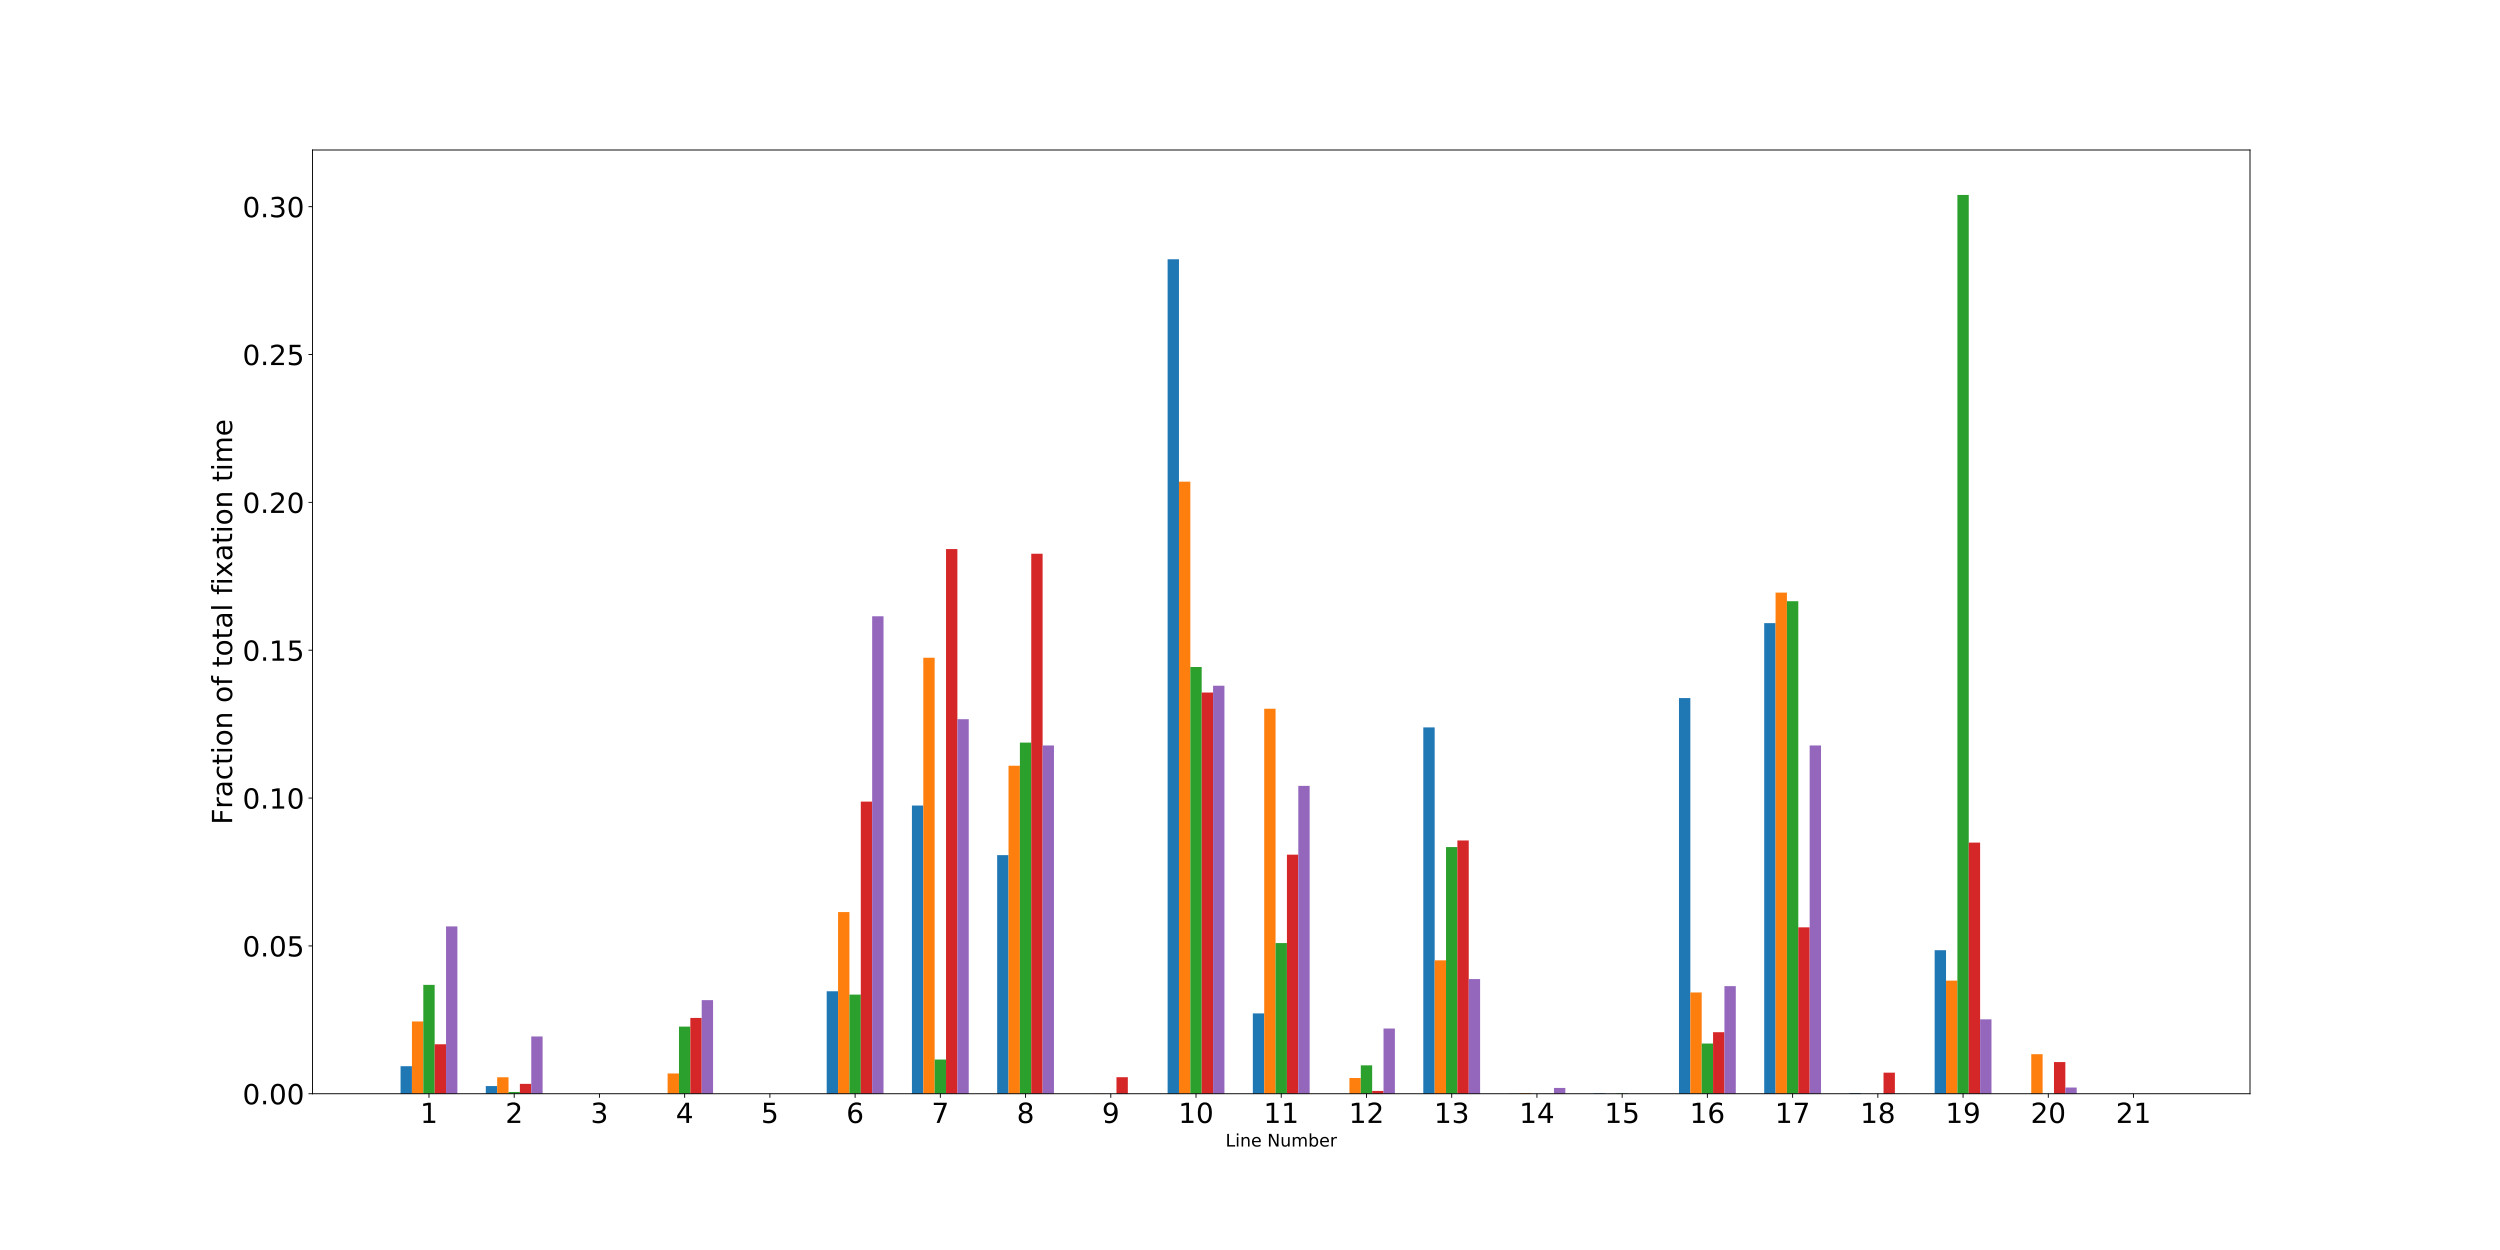 <?xml version="1.0" encoding="utf-8" standalone="no"?>
<!DOCTYPE svg PUBLIC "-//W3C//DTD SVG 1.1//EN"
  "http://www.w3.org/Graphics/SVG/1.1/DTD/svg11.dtd">
<!-- Created with matplotlib (http://matplotlib.org/) -->
<svg height="1080pt" version="1.1" viewBox="0 0 2160 1080" width="2160pt" xmlns="http://www.w3.org/2000/svg" xmlns:xlink="http://www.w3.org/1999/xlink">
 <defs>
  <style type="text/css">
*{stroke-linecap:butt;stroke-linejoin:round;}
  </style>
 </defs>
 <g id="figure_1">
  <g id="patch_1">
   <path d="M 0 1080 
L 2160 1080 
L 2160 0 
L 0 0 
z
" style="fill:#ffffff;"/>
  </g>
  <g id="axes_1">
   <g id="patch_2">
    <path d="M 270 945 
L 1944 945 
L 1944 129.6 
L 270 129.6 
z
" style="fill:#ffffff;"/>
   </g>
   <g id="patch_3">
    <path clip-path="url(#p9232819087)" d="M 346.091 945 
L 355.909 945 
L 355.909 921.207 
L 346.091 921.207 
z
" style="fill:#1f77b4;"/>
   </g>
   <g id="patch_4">
    <path clip-path="url(#p9232819087)" d="M 419.727 945 
L 429.545 945 
L 429.545 938.369 
L 419.727 938.369 
z
" style="fill:#1f77b4;"/>
   </g>
   <g id="patch_5">
    <path clip-path="url(#p9232819087)" d="M 493.364 945 
L 503.182 945 
L 503.182 945 
L 493.364 945 
z
" style="fill:#1f77b4;"/>
   </g>
   <g id="patch_6">
    <path clip-path="url(#p9232819087)" d="M 567 945 
L 576.818 945 
L 576.818 945 
L 567 945 
z
" style="fill:#1f77b4;"/>
   </g>
   <g id="patch_7">
    <path clip-path="url(#p9232819087)" d="M 640.636 945 
L 650.455 945 
L 650.455 945 
L 640.636 945 
z
" style="fill:#1f77b4;"/>
   </g>
   <g id="patch_8">
    <path clip-path="url(#p9232819087)" d="M 714.273 945 
L 724.091 945 
L 724.091 856.461 
L 714.273 856.461 
z
" style="fill:#1f77b4;"/>
   </g>
   <g id="patch_9">
    <path clip-path="url(#p9232819087)" d="M 787.909 945 
L 797.727 945 
L 797.727 695.958 
L 787.909 695.958 
z
" style="fill:#1f77b4;"/>
   </g>
   <g id="patch_10">
    <path clip-path="url(#p9232819087)" d="M 861.545 945 
L 871.364 945 
L 871.364 738.863 
L 861.545 738.863 
z
" style="fill:#1f77b4;"/>
   </g>
   <g id="patch_11">
    <path clip-path="url(#p9232819087)" d="M 935.182 945 
L 945 945 
L 945 945 
L 935.182 945 
z
" style="fill:#1f77b4;"/>
   </g>
   <g id="patch_12">
    <path clip-path="url(#p9232819087)" d="M 1008.818 945 
L 1018.636 945 
L 1018.636 224.008 
L 1008.818 224.008 
z
" style="fill:#1f77b4;"/>
   </g>
   <g id="patch_13">
    <path clip-path="url(#p9232819087)" d="M 1082.455 945 
L 1092.273 945 
L 1092.273 875.573 
L 1082.455 875.573 
z
" style="fill:#1f77b4;"/>
   </g>
   <g id="patch_14">
    <path clip-path="url(#p9232819087)" d="M 1156.091 945 
L 1165.909 945 
L 1165.909 945 
L 1156.091 945 
z
" style="fill:#1f77b4;"/>
   </g>
   <g id="patch_15">
    <path clip-path="url(#p9232819087)" d="M 1229.727 945 
L 1239.545 945 
L 1239.545 628.481 
L 1229.727 628.481 
z
" style="fill:#1f77b4;"/>
   </g>
   <g id="patch_16">
    <path clip-path="url(#p9232819087)" d="M 1303.364 945 
L 1313.182 945 
L 1313.182 944.805 
L 1303.364 944.805 
z
" style="fill:#1f77b4;"/>
   </g>
   <g id="patch_17">
    <path clip-path="url(#p9232819087)" d="M 1377 945 
L 1386.818 945 
L 1386.818 944.61 
L 1377 944.61 
z
" style="fill:#1f77b4;"/>
   </g>
   <g id="patch_18">
    <path clip-path="url(#p9232819087)" d="M 1450.636 945 
L 1460.455 945 
L 1460.455 603.128 
L 1450.636 603.128 
z
" style="fill:#1f77b4;"/>
   </g>
   <g id="patch_19">
    <path clip-path="url(#p9232819087)" d="M 1524.273 945 
L 1534.091 945 
L 1534.091 538.381 
L 1524.273 538.381 
z
" style="fill:#1f77b4;"/>
   </g>
   <g id="patch_20">
    <path clip-path="url(#p9232819087)" d="M 1597.909 945 
L 1607.727 945 
L 1607.727 944.415 
L 1597.909 944.415 
z
" style="fill:#1f77b4;"/>
   </g>
   <g id="patch_21">
    <path clip-path="url(#p9232819087)" d="M 1671.545 945 
L 1681.364 945 
L 1681.364 820.967 
L 1671.545 820.967 
z
" style="fill:#1f77b4;"/>
   </g>
   <g id="patch_22">
    <path clip-path="url(#p9232819087)" d="M 1745.182 945 
L 1755 945 
L 1755 945 
L 1745.182 945 
z
" style="fill:#1f77b4;"/>
   </g>
   <g id="patch_23">
    <path clip-path="url(#p9232819087)" d="M 1818.818 945 
L 1828.636 945 
L 1828.636 945 
L 1818.818 945 
z
" style="fill:#1f77b4;"/>
   </g>
   <g id="patch_24">
    <path clip-path="url(#p9232819087)" d="M 355.909 945 
L 365.727 945 
L 365.727 882.531 
L 355.909 882.531 
z
" style="fill:#ff7f0e;"/>
   </g>
   <g id="patch_25">
    <path clip-path="url(#p9232819087)" d="M 429.545 945 
L 439.364 945 
L 439.364 930.729 
L 429.545 930.729 
z
" style="fill:#ff7f0e;"/>
   </g>
   <g id="patch_26">
    <path clip-path="url(#p9232819087)" d="M 503.182 945 
L 513 945 
L 513 945 
L 503.182 945 
z
" style="fill:#ff7f0e;"/>
   </g>
   <g id="patch_27">
    <path clip-path="url(#p9232819087)" d="M 576.818 945 
L 586.636 945 
L 586.636 927.498 
L 576.818 927.498 
z
" style="fill:#ff7f0e;"/>
   </g>
   <g id="patch_28">
    <path clip-path="url(#p9232819087)" d="M 650.455 945 
L 660.273 945 
L 660.273 945 
L 650.455 945 
z
" style="fill:#ff7f0e;"/>
   </g>
   <g id="patch_29">
    <path clip-path="url(#p9232819087)" d="M 724.091 945 
L 733.909 945 
L 733.909 788.019 
L 724.091 788.019 
z
" style="fill:#ff7f0e;"/>
   </g>
   <g id="patch_30">
    <path clip-path="url(#p9232819087)" d="M 797.727 945 
L 807.545 945 
L 807.545 568.3 
L 797.727 568.3 
z
" style="fill:#ff7f0e;"/>
   </g>
   <g id="patch_31">
    <path clip-path="url(#p9232819087)" d="M 871.364 945 
L 881.182 945 
L 881.182 661.6 
L 871.364 661.6 
z
" style="fill:#ff7f0e;"/>
   </g>
   <g id="patch_32">
    <path clip-path="url(#p9232819087)" d="M 945 945 
L 954.818 945 
L 954.818 944.865 
L 945 944.865 
z
" style="fill:#ff7f0e;"/>
   </g>
   <g id="patch_33">
    <path clip-path="url(#p9232819087)" d="M 1018.636 945 
L 1028.455 945 
L 1028.455 416.166 
L 1018.636 416.166 
z
" style="fill:#ff7f0e;"/>
   </g>
   <g id="patch_34">
    <path clip-path="url(#p9232819087)" d="M 1092.273 945 
L 1102.091 945 
L 1102.091 612.325 
L 1092.273 612.325 
z
" style="fill:#ff7f0e;"/>
   </g>
   <g id="patch_35">
    <path clip-path="url(#p9232819087)" d="M 1165.909 945 
L 1175.727 945 
L 1175.727 931.402 
L 1165.909 931.402 
z
" style="fill:#ff7f0e;"/>
   </g>
   <g id="patch_36">
    <path clip-path="url(#p9232819087)" d="M 1239.545 945 
L 1249.364 945 
L 1249.364 829.755 
L 1239.545 829.755 
z
" style="fill:#ff7f0e;"/>
   </g>
   <g id="patch_37">
    <path clip-path="url(#p9232819087)" d="M 1313.182 945 
L 1323 945 
L 1323 944.461 
L 1313.182 944.461 
z
" style="fill:#ff7f0e;"/>
   </g>
   <g id="patch_38">
    <path clip-path="url(#p9232819087)" d="M 1386.818 945 
L 1396.636 945 
L 1396.636 945 
L 1386.818 945 
z
" style="fill:#ff7f0e;"/>
   </g>
   <g id="patch_39">
    <path clip-path="url(#p9232819087)" d="M 1460.455 945 
L 1470.273 945 
L 1470.273 857.489 
L 1460.455 857.489 
z
" style="fill:#ff7f0e;"/>
   </g>
   <g id="patch_40">
    <path clip-path="url(#p9232819087)" d="M 1534.091 945 
L 1543.909 945 
L 1543.909 512.024 
L 1534.091 512.024 
z
" style="fill:#ff7f0e;"/>
   </g>
   <g id="patch_41">
    <path clip-path="url(#p9232819087)" d="M 1607.727 945 
L 1617.545 945 
L 1617.545 945 
L 1607.727 945 
z
" style="fill:#ff7f0e;"/>
   </g>
   <g id="patch_42">
    <path clip-path="url(#p9232819087)" d="M 1681.364 945 
L 1691.182 945 
L 1691.182 847.257 
L 1681.364 847.257 
z
" style="fill:#ff7f0e;"/>
   </g>
   <g id="patch_43">
    <path clip-path="url(#p9232819087)" d="M 1755 945 
L 1764.818 945 
L 1764.818 910.804 
L 1755 910.804 
z
" style="fill:#ff7f0e;"/>
   </g>
   <g id="patch_44">
    <path clip-path="url(#p9232819087)" d="M 1828.636 945 
L 1838.455 945 
L 1838.455 945 
L 1828.636 945 
z
" style="fill:#ff7f0e;"/>
   </g>
   <g id="patch_45">
    <path clip-path="url(#p9232819087)" d="M 365.727 945 
L 375.545 945 
L 375.545 850.905 
L 365.727 850.905 
z
" style="fill:#2ca02c;"/>
   </g>
   <g id="patch_46">
    <path clip-path="url(#p9232819087)" d="M 439.364 945 
L 449.182 945 
L 449.182 943.464 
L 439.364 943.464 
z
" style="fill:#2ca02c;"/>
   </g>
   <g id="patch_47">
    <path clip-path="url(#p9232819087)" d="M 513 945 
L 522.818 945 
L 522.818 945 
L 513 945 
z
" style="fill:#2ca02c;"/>
   </g>
   <g id="patch_48">
    <path clip-path="url(#p9232819087)" d="M 586.636 945 
L 596.455 945 
L 596.455 887.007 
L 586.636 887.007 
z
" style="fill:#2ca02c;"/>
   </g>
   <g id="patch_49">
    <path clip-path="url(#p9232819087)" d="M 660.273 945 
L 670.091 945 
L 670.091 945 
L 660.273 945 
z
" style="fill:#2ca02c;"/>
   </g>
   <g id="patch_50">
    <path clip-path="url(#p9232819087)" d="M 733.909 945 
L 743.727 945 
L 743.727 859.354 
L 733.909 859.354 
z
" style="fill:#2ca02c;"/>
   </g>
   <g id="patch_51">
    <path clip-path="url(#p9232819087)" d="M 807.545 945 
L 817.364 945 
L 817.364 915.427 
L 807.545 915.427 
z
" style="fill:#2ca02c;"/>
   </g>
   <g id="patch_52">
    <path clip-path="url(#p9232819087)" d="M 881.182 945 
L 891 945 
L 891 641.592 
L 881.182 641.592 
z
" style="fill:#2ca02c;"/>
   </g>
   <g id="patch_53">
    <path clip-path="url(#p9232819087)" d="M 954.818 945 
L 964.636 945 
L 964.636 945 
L 954.818 945 
z
" style="fill:#2ca02c;"/>
   </g>
   <g id="patch_54">
    <path clip-path="url(#p9232819087)" d="M 1028.455 945 
L 1038.273 945 
L 1038.273 576.301 
L 1028.455 576.301 
z
" style="fill:#2ca02c;"/>
   </g>
   <g id="patch_55">
    <path clip-path="url(#p9232819087)" d="M 1102.091 945 
L 1111.909 945 
L 1111.909 814.803 
L 1102.091 814.803 
z
" style="fill:#2ca02c;"/>
   </g>
   <g id="patch_56">
    <path clip-path="url(#p9232819087)" d="M 1175.727 945 
L 1185.545 945 
L 1185.545 920.42 
L 1175.727 920.42 
z
" style="fill:#2ca02c;"/>
   </g>
   <g id="patch_57">
    <path clip-path="url(#p9232819087)" d="M 1249.364 945 
L 1259.182 945 
L 1259.182 731.846 
L 1249.364 731.846 
z
" style="fill:#2ca02c;"/>
   </g>
   <g id="patch_58">
    <path clip-path="url(#p9232819087)" d="M 1323 945 
L 1332.818 945 
L 1332.818 945 
L 1323 945 
z
" style="fill:#2ca02c;"/>
   </g>
   <g id="patch_59">
    <path clip-path="url(#p9232819087)" d="M 1396.636 945 
L 1406.455 945 
L 1406.455 944.616 
L 1396.636 944.616 
z
" style="fill:#2ca02c;"/>
   </g>
   <g id="patch_60">
    <path clip-path="url(#p9232819087)" d="M 1470.273 945 
L 1480.091 945 
L 1480.091 901.601 
L 1470.273 901.601 
z
" style="fill:#2ca02c;"/>
   </g>
   <g id="patch_61">
    <path clip-path="url(#p9232819087)" d="M 1543.909 945 
L 1553.727 945 
L 1553.727 519.46 
L 1543.909 519.46 
z
" style="fill:#2ca02c;"/>
   </g>
   <g id="patch_62">
    <path clip-path="url(#p9232819087)" d="M 1617.545 945 
L 1627.364 945 
L 1627.364 945 
L 1617.545 945 
z
" style="fill:#2ca02c;"/>
   </g>
   <g id="patch_63">
    <path clip-path="url(#p9232819087)" d="M 1691.182 945 
L 1701 945 
L 1701 168.429 
L 1691.182 168.429 
z
" style="fill:#2ca02c;"/>
   </g>
   <g id="patch_64">
    <path clip-path="url(#p9232819087)" d="M 1764.818 945 
L 1774.636 945 
L 1774.636 945 
L 1764.818 945 
z
" style="fill:#2ca02c;"/>
   </g>
   <g id="patch_65">
    <path clip-path="url(#p9232819087)" d="M 1838.455 945 
L 1848.273 945 
L 1848.273 945 
L 1838.455 945 
z
" style="fill:#2ca02c;"/>
   </g>
   <g id="patch_66">
    <path clip-path="url(#p9232819087)" d="M 375.545 945 
L 385.364 945 
L 385.364 902.261 
L 375.545 902.261 
z
" style="fill:#d62728;"/>
   </g>
   <g id="patch_67">
    <path clip-path="url(#p9232819087)" d="M 449.182 945 
L 459 945 
L 459 936.452 
L 449.182 936.452 
z
" style="fill:#d62728;"/>
   </g>
   <g id="patch_68">
    <path clip-path="url(#p9232819087)" d="M 522.818 945 
L 532.636 945 
L 532.636 945 
L 522.818 945 
z
" style="fill:#d62728;"/>
   </g>
   <g id="patch_69">
    <path clip-path="url(#p9232819087)" d="M 596.455 945 
L 606.273 945 
L 606.273 879.489 
L 596.455 879.489 
z
" style="fill:#d62728;"/>
   </g>
   <g id="patch_70">
    <path clip-path="url(#p9232819087)" d="M 670.091 945 
L 679.909 945 
L 679.909 945 
L 670.091 945 
z
" style="fill:#d62728;"/>
   </g>
   <g id="patch_71">
    <path clip-path="url(#p9232819087)" d="M 743.727 945 
L 753.545 945 
L 753.545 692.6 
L 743.727 692.6 
z
" style="fill:#d62728;"/>
   </g>
   <g id="patch_72">
    <path clip-path="url(#p9232819087)" d="M 817.364 945 
L 827.182 945 
L 827.182 474.391 
L 817.364 474.391 
z
" style="fill:#d62728;"/>
   </g>
   <g id="patch_73">
    <path clip-path="url(#p9232819087)" d="M 891 945 
L 900.818 945 
L 900.818 478.425 
L 891 478.425 
z
" style="fill:#d62728;"/>
   </g>
   <g id="patch_74">
    <path clip-path="url(#p9232819087)" d="M 964.636 945 
L 974.455 945 
L 974.455 930.708 
L 964.636 930.708 
z
" style="fill:#d62728;"/>
   </g>
   <g id="patch_75">
    <path clip-path="url(#p9232819087)" d="M 1038.273 945 
L 1048.091 945 
L 1048.091 598.369 
L 1038.273 598.369 
z
" style="fill:#d62728;"/>
   </g>
   <g id="patch_76">
    <path clip-path="url(#p9232819087)" d="M 1111.909 945 
L 1121.727 945 
L 1121.727 738.416 
L 1111.909 738.416 
z
" style="fill:#d62728;"/>
   </g>
   <g id="patch_77">
    <path clip-path="url(#p9232819087)" d="M 1185.545 945 
L 1195.364 945 
L 1195.364 942.538 
L 1185.545 942.538 
z
" style="fill:#d62728;"/>
   </g>
   <g id="patch_78">
    <path clip-path="url(#p9232819087)" d="M 1259.182 945 
L 1269 945 
L 1269 726.176 
L 1259.182 726.176 
z
" style="fill:#d62728;"/>
   </g>
   <g id="patch_79">
    <path clip-path="url(#p9232819087)" d="M 1332.818 945 
L 1342.636 945 
L 1342.636 944.932 
L 1332.818 944.932 
z
" style="fill:#d62728;"/>
   </g>
   <g id="patch_80">
    <path clip-path="url(#p9232819087)" d="M 1406.455 945 
L 1416.273 945 
L 1416.273 945 
L 1406.455 945 
z
" style="fill:#d62728;"/>
   </g>
   <g id="patch_81">
    <path clip-path="url(#p9232819087)" d="M 1480.091 945 
L 1489.909 945 
L 1489.909 891.798 
L 1480.091 891.798 
z
" style="fill:#d62728;"/>
   </g>
   <g id="patch_82">
    <path clip-path="url(#p9232819087)" d="M 1553.727 945 
L 1563.545 945 
L 1563.545 801.191 
L 1553.727 801.191 
z
" style="fill:#d62728;"/>
   </g>
   <g id="patch_83">
    <path clip-path="url(#p9232819087)" d="M 1627.364 945 
L 1637.182 945 
L 1637.182 926.81 
L 1627.364 926.81 
z
" style="fill:#d62728;"/>
   </g>
   <g id="patch_84">
    <path clip-path="url(#p9232819087)" d="M 1701 945 
L 1710.818 945 
L 1710.818 728.022 
L 1701 728.022 
z
" style="fill:#d62728;"/>
   </g>
   <g id="patch_85">
    <path clip-path="url(#p9232819087)" d="M 1774.636 945 
L 1784.455 945 
L 1784.455 917.647 
L 1774.636 917.647 
z
" style="fill:#d62728;"/>
   </g>
   <g id="patch_86">
    <path clip-path="url(#p9232819087)" d="M 1848.273 945 
L 1858.091 945 
L 1858.091 945 
L 1848.273 945 
z
" style="fill:#d62728;"/>
   </g>
   <g id="patch_87">
    <path clip-path="url(#p9232819087)" d="M 385.364 945 
L 395.182 945 
L 395.182 800.431 
L 385.364 800.431 
z
" style="fill:#9467bd;"/>
   </g>
   <g id="patch_88">
    <path clip-path="url(#p9232819087)" d="M 459 945 
L 468.818 945 
L 468.818 895.534 
L 459 895.534 
z
" style="fill:#9467bd;"/>
   </g>
   <g id="patch_89">
    <path clip-path="url(#p9232819087)" d="M 532.636 945 
L 542.455 945 
L 542.455 945 
L 532.636 945 
z
" style="fill:#9467bd;"/>
   </g>
   <g id="patch_90">
    <path clip-path="url(#p9232819087)" d="M 606.273 945 
L 616.091 945 
L 616.091 864.139 
L 606.273 864.139 
z
" style="fill:#9467bd;"/>
   </g>
   <g id="patch_91">
    <path clip-path="url(#p9232819087)" d="M 679.909 945 
L 689.727 945 
L 689.727 945 
L 679.909 945 
z
" style="fill:#9467bd;"/>
   </g>
   <g id="patch_92">
    <path clip-path="url(#p9232819087)" d="M 753.545 945 
L 763.364 945 
L 763.364 532.426 
L 753.545 532.426 
z
" style="fill:#9467bd;"/>
   </g>
   <g id="patch_93">
    <path clip-path="url(#p9232819087)" d="M 827.182 945 
L 837 945 
L 837 621.403 
L 827.182 621.403 
z
" style="fill:#9467bd;"/>
   </g>
   <g id="patch_94">
    <path clip-path="url(#p9232819087)" d="M 900.818 945 
L 910.636 945 
L 910.636 644.069 
L 900.818 644.069 
z
" style="fill:#9467bd;"/>
   </g>
   <g id="patch_95">
    <path clip-path="url(#p9232819087)" d="M 974.455 945 
L 984.273 945 
L 984.273 945 
L 974.455 945 
z
" style="fill:#9467bd;"/>
   </g>
   <g id="patch_96">
    <path clip-path="url(#p9232819087)" d="M 1048.091 945 
L 1057.909 945 
L 1057.909 592.459 
L 1048.091 592.459 
z
" style="fill:#9467bd;"/>
   </g>
   <g id="patch_97">
    <path clip-path="url(#p9232819087)" d="M 1121.727 945 
L 1131.545 945 
L 1131.545 678.986 
L 1121.727 678.986 
z
" style="fill:#9467bd;"/>
   </g>
   <g id="patch_98">
    <path clip-path="url(#p9232819087)" d="M 1195.364 945 
L 1205.182 945 
L 1205.182 888.642 
L 1195.364 888.642 
z
" style="fill:#9467bd;"/>
   </g>
   <g id="patch_99">
    <path clip-path="url(#p9232819087)" d="M 1269 945 
L 1278.818 945 
L 1278.818 845.915 
L 1269 845.915 
z
" style="fill:#9467bd;"/>
   </g>
   <g id="patch_100">
    <path clip-path="url(#p9232819087)" d="M 1342.636 945 
L 1352.455 945 
L 1352.455 939.946 
L 1342.636 939.946 
z
" style="fill:#9467bd;"/>
   </g>
   <g id="patch_101">
    <path clip-path="url(#p9232819087)" d="M 1416.273 945 
L 1426.091 945 
L 1426.091 945 
L 1416.273 945 
z
" style="fill:#9467bd;"/>
   </g>
   <g id="patch_102">
    <path clip-path="url(#p9232819087)" d="M 1489.909 945 
L 1499.727 945 
L 1499.727 852.041 
L 1489.909 852.041 
z
" style="fill:#9467bd;"/>
   </g>
   <g id="patch_103">
    <path clip-path="url(#p9232819087)" d="M 1563.545 945 
L 1573.364 945 
L 1573.364 644.069 
L 1563.545 644.069 
z
" style="fill:#9467bd;"/>
   </g>
   <g id="patch_104">
    <path clip-path="url(#p9232819087)" d="M 1637.182 945 
L 1647 945 
L 1647 944.847 
L 1637.182 944.847 
z
" style="fill:#9467bd;"/>
   </g>
   <g id="patch_105">
    <path clip-path="url(#p9232819087)" d="M 1710.818 945 
L 1720.636 945 
L 1720.636 880.679 
L 1710.818 880.679 
z
" style="fill:#9467bd;"/>
   </g>
   <g id="patch_106">
    <path clip-path="url(#p9232819087)" d="M 1784.455 945 
L 1794.273 945 
L 1794.273 939.64 
L 1784.455 939.64 
z
" style="fill:#9467bd;"/>
   </g>
   <g id="patch_107">
    <path clip-path="url(#p9232819087)" d="M 1858.091 945 
L 1867.909 945 
L 1867.909 945 
L 1858.091 945 
z
" style="fill:#9467bd;"/>
   </g>
   <g id="matplotlib.axis_1">
    <g id="xtick_1">
     <g id="line2d_1">
      <defs>
       <path d="M 0 0 
L 0 3.5 
" id="m0ad5f01a8a" style="stroke:#000000;stroke-width:0.8;"/>
      </defs>
      <g>
       <use style="stroke:#000000;stroke-width:0.8;" x="370.636" xlink:href="#m0ad5f01a8a" y="945"/>
      </g>
     </g>
     <g id="text_1">
      <!-- 1 -->
      <defs>
       <path d="M 12.406 8.297 
L 28.516 8.297 
L 28.516 63.922 
L 10.984 60.406 
L 10.984 69.391 
L 28.422 72.906 
L 38.281 72.906 
L 38.281 8.297 
L 54.391 8.297 
L 54.391 0 
L 12.406 0 
z
" id="DejaVuSans-31"/>
      </defs>
      <g transform="translate(363.001 970.236)scale(0.24 -0.24)">
       <use xlink:href="#DejaVuSans-31"/>
      </g>
     </g>
    </g>
    <g id="xtick_2">
     <g id="line2d_2">
      <g>
       <use style="stroke:#000000;stroke-width:0.8;" x="444.273" xlink:href="#m0ad5f01a8a" y="945"/>
      </g>
     </g>
     <g id="text_2">
      <!-- 2 -->
      <defs>
       <path d="M 19.188 8.297 
L 53.609 8.297 
L 53.609 0 
L 7.328 0 
L 7.328 8.297 
Q 12.938 14.109 22.625 23.891 
Q 32.328 33.688 34.812 36.531 
Q 39.547 41.844 41.422 45.531 
Q 43.312 49.219 43.312 52.781 
Q 43.312 58.594 39.234 62.25 
Q 35.156 65.922 28.609 65.922 
Q 23.969 65.922 18.812 64.312 
Q 13.672 62.703 7.812 59.422 
L 7.812 69.391 
Q 13.766 71.781 18.938 73 
Q 24.125 74.219 28.422 74.219 
Q 39.75 74.219 46.484 68.547 
Q 53.219 62.891 53.219 53.422 
Q 53.219 48.922 51.531 44.891 
Q 49.859 40.875 45.406 35.406 
Q 44.188 33.984 37.641 27.219 
Q 31.109 20.453 19.188 8.297 
z
" id="DejaVuSans-32"/>
      </defs>
      <g transform="translate(436.638 970.236)scale(0.24 -0.24)">
       <use xlink:href="#DejaVuSans-32"/>
      </g>
     </g>
    </g>
    <g id="xtick_3">
     <g id="line2d_3">
      <g>
       <use style="stroke:#000000;stroke-width:0.8;" x="517.909" xlink:href="#m0ad5f01a8a" y="945"/>
      </g>
     </g>
     <g id="text_3">
      <!-- 3 -->
      <defs>
       <path d="M 40.578 39.312 
Q 47.656 37.797 51.625 33 
Q 55.609 28.219 55.609 21.188 
Q 55.609 10.406 48.188 4.484 
Q 40.766 -1.422 27.094 -1.422 
Q 22.516 -1.422 17.656 -0.516 
Q 12.797 0.391 7.625 2.203 
L 7.625 11.719 
Q 11.719 9.328 16.594 8.109 
Q 21.484 6.891 26.812 6.891 
Q 36.078 6.891 40.938 10.547 
Q 45.797 14.203 45.797 21.188 
Q 45.797 27.641 41.281 31.266 
Q 36.766 34.906 28.719 34.906 
L 20.219 34.906 
L 20.219 43.016 
L 29.109 43.016 
Q 36.375 43.016 40.234 45.922 
Q 44.094 48.828 44.094 54.297 
Q 44.094 59.906 40.109 62.906 
Q 36.141 65.922 28.719 65.922 
Q 24.656 65.922 20.016 65.031 
Q 15.375 64.156 9.812 62.312 
L 9.812 71.094 
Q 15.438 72.656 20.344 73.438 
Q 25.25 74.219 29.594 74.219 
Q 40.828 74.219 47.359 69.109 
Q 53.906 64.016 53.906 55.328 
Q 53.906 49.266 50.438 45.094 
Q 46.969 40.922 40.578 39.312 
z
" id="DejaVuSans-33"/>
      </defs>
      <g transform="translate(510.274 970.236)scale(0.24 -0.24)">
       <use xlink:href="#DejaVuSans-33"/>
      </g>
     </g>
    </g>
    <g id="xtick_4">
     <g id="line2d_4">
      <g>
       <use style="stroke:#000000;stroke-width:0.8;" x="591.545" xlink:href="#m0ad5f01a8a" y="945"/>
      </g>
     </g>
     <g id="text_4">
      <!-- 4 -->
      <defs>
       <path d="M 37.797 64.312 
L 12.891 25.391 
L 37.797 25.391 
z
M 35.203 72.906 
L 47.609 72.906 
L 47.609 25.391 
L 58.016 25.391 
L 58.016 17.188 
L 47.609 17.188 
L 47.609 0 
L 37.797 0 
L 37.797 17.188 
L 4.891 17.188 
L 4.891 26.703 
z
" id="DejaVuSans-34"/>
      </defs>
      <g transform="translate(583.91 970.236)scale(0.24 -0.24)">
       <use xlink:href="#DejaVuSans-34"/>
      </g>
     </g>
    </g>
    <g id="xtick_5">
     <g id="line2d_5">
      <g>
       <use style="stroke:#000000;stroke-width:0.8;" x="665.182" xlink:href="#m0ad5f01a8a" y="945"/>
      </g>
     </g>
     <g id="text_5">
      <!-- 5 -->
      <defs>
       <path d="M 10.797 72.906 
L 49.516 72.906 
L 49.516 64.594 
L 19.828 64.594 
L 19.828 46.734 
Q 21.969 47.469 24.109 47.828 
Q 26.266 48.188 28.422 48.188 
Q 40.625 48.188 47.75 41.5 
Q 54.891 34.812 54.891 23.391 
Q 54.891 11.625 47.562 5.094 
Q 40.234 -1.422 26.906 -1.422 
Q 22.312 -1.422 17.547 -0.641 
Q 12.797 0.141 7.719 1.703 
L 7.719 11.625 
Q 12.109 9.234 16.797 8.062 
Q 21.484 6.891 26.703 6.891 
Q 35.156 6.891 40.078 11.328 
Q 45.016 15.766 45.016 23.391 
Q 45.016 31 40.078 35.438 
Q 35.156 39.891 26.703 39.891 
Q 22.75 39.891 18.812 39.016 
Q 14.891 38.141 10.797 36.281 
z
" id="DejaVuSans-35"/>
      </defs>
      <g transform="translate(657.547 970.236)scale(0.24 -0.24)">
       <use xlink:href="#DejaVuSans-35"/>
      </g>
     </g>
    </g>
    <g id="xtick_6">
     <g id="line2d_6">
      <g>
       <use style="stroke:#000000;stroke-width:0.8;" x="738.818" xlink:href="#m0ad5f01a8a" y="945"/>
      </g>
     </g>
     <g id="text_6">
      <!-- 6 -->
      <defs>
       <path d="M 33.016 40.375 
Q 26.375 40.375 22.484 35.828 
Q 18.609 31.297 18.609 23.391 
Q 18.609 15.531 22.484 10.953 
Q 26.375 6.391 33.016 6.391 
Q 39.656 6.391 43.531 10.953 
Q 47.406 15.531 47.406 23.391 
Q 47.406 31.297 43.531 35.828 
Q 39.656 40.375 33.016 40.375 
z
M 52.594 71.297 
L 52.594 62.312 
Q 48.875 64.062 45.094 64.984 
Q 41.312 65.922 37.594 65.922 
Q 27.828 65.922 22.672 59.328 
Q 17.531 52.734 16.797 39.406 
Q 19.672 43.656 24.016 45.922 
Q 28.375 48.188 33.594 48.188 
Q 44.578 48.188 50.953 41.516 
Q 57.328 34.859 57.328 23.391 
Q 57.328 12.156 50.688 5.359 
Q 44.047 -1.422 33.016 -1.422 
Q 20.359 -1.422 13.672 8.266 
Q 6.984 17.969 6.984 36.375 
Q 6.984 53.656 15.188 63.938 
Q 23.391 74.219 37.203 74.219 
Q 40.922 74.219 44.703 73.484 
Q 48.484 72.75 52.594 71.297 
z
" id="DejaVuSans-36"/>
      </defs>
      <g transform="translate(731.183 970.236)scale(0.24 -0.24)">
       <use xlink:href="#DejaVuSans-36"/>
      </g>
     </g>
    </g>
    <g id="xtick_7">
     <g id="line2d_7">
      <g>
       <use style="stroke:#000000;stroke-width:0.8;" x="812.455" xlink:href="#m0ad5f01a8a" y="945"/>
      </g>
     </g>
     <g id="text_7">
      <!-- 7 -->
      <defs>
       <path d="M 8.203 72.906 
L 55.078 72.906 
L 55.078 68.703 
L 28.609 0 
L 18.312 0 
L 43.219 64.594 
L 8.203 64.594 
z
" id="DejaVuSans-37"/>
      </defs>
      <g transform="translate(804.82 970.236)scale(0.24 -0.24)">
       <use xlink:href="#DejaVuSans-37"/>
      </g>
     </g>
    </g>
    <g id="xtick_8">
     <g id="line2d_8">
      <g>
       <use style="stroke:#000000;stroke-width:0.8;" x="886.091" xlink:href="#m0ad5f01a8a" y="945"/>
      </g>
     </g>
     <g id="text_8">
      <!-- 8 -->
      <defs>
       <path d="M 31.781 34.625 
Q 24.75 34.625 20.719 30.859 
Q 16.703 27.094 16.703 20.516 
Q 16.703 13.922 20.719 10.156 
Q 24.75 6.391 31.781 6.391 
Q 38.812 6.391 42.859 10.172 
Q 46.922 13.969 46.922 20.516 
Q 46.922 27.094 42.891 30.859 
Q 38.875 34.625 31.781 34.625 
z
M 21.922 38.812 
Q 15.578 40.375 12.031 44.719 
Q 8.5 49.078 8.5 55.328 
Q 8.5 64.062 14.719 69.141 
Q 20.953 74.219 31.781 74.219 
Q 42.672 74.219 48.875 69.141 
Q 55.078 64.062 55.078 55.328 
Q 55.078 49.078 51.531 44.719 
Q 48 40.375 41.703 38.812 
Q 48.828 37.156 52.797 32.312 
Q 56.781 27.484 56.781 20.516 
Q 56.781 9.906 50.312 4.234 
Q 43.844 -1.422 31.781 -1.422 
Q 19.734 -1.422 13.25 4.234 
Q 6.781 9.906 6.781 20.516 
Q 6.781 27.484 10.781 32.312 
Q 14.797 37.156 21.922 38.812 
z
M 18.312 54.391 
Q 18.312 48.734 21.844 45.562 
Q 25.391 42.391 31.781 42.391 
Q 38.141 42.391 41.719 45.562 
Q 45.312 48.734 45.312 54.391 
Q 45.312 60.062 41.719 63.234 
Q 38.141 66.406 31.781 66.406 
Q 25.391 66.406 21.844 63.234 
Q 18.312 60.062 18.312 54.391 
z
" id="DejaVuSans-38"/>
      </defs>
      <g transform="translate(878.456 970.236)scale(0.24 -0.24)">
       <use xlink:href="#DejaVuSans-38"/>
      </g>
     </g>
    </g>
    <g id="xtick_9">
     <g id="line2d_9">
      <g>
       <use style="stroke:#000000;stroke-width:0.8;" x="959.727" xlink:href="#m0ad5f01a8a" y="945"/>
      </g>
     </g>
     <g id="text_9">
      <!-- 9 -->
      <defs>
       <path d="M 10.984 1.516 
L 10.984 10.5 
Q 14.703 8.734 18.5 7.812 
Q 22.312 6.891 25.984 6.891 
Q 35.75 6.891 40.891 13.453 
Q 46.047 20.016 46.781 33.406 
Q 43.953 29.203 39.594 26.953 
Q 35.25 24.703 29.984 24.703 
Q 19.047 24.703 12.672 31.312 
Q 6.297 37.938 6.297 49.422 
Q 6.297 60.641 12.938 67.422 
Q 19.578 74.219 30.609 74.219 
Q 43.266 74.219 49.922 64.516 
Q 56.594 54.828 56.594 36.375 
Q 56.594 19.141 48.406 8.859 
Q 40.234 -1.422 26.422 -1.422 
Q 22.703 -1.422 18.891 -0.688 
Q 15.094 0.047 10.984 1.516 
z
M 30.609 32.422 
Q 37.25 32.422 41.125 36.953 
Q 45.016 41.5 45.016 49.422 
Q 45.016 57.281 41.125 61.844 
Q 37.25 66.406 30.609 66.406 
Q 23.969 66.406 20.094 61.844 
Q 16.219 57.281 16.219 49.422 
Q 16.219 41.5 20.094 36.953 
Q 23.969 32.422 30.609 32.422 
z
" id="DejaVuSans-39"/>
      </defs>
      <g transform="translate(952.092 970.236)scale(0.24 -0.24)">
       <use xlink:href="#DejaVuSans-39"/>
      </g>
     </g>
    </g>
    <g id="xtick_10">
     <g id="line2d_10">
      <g>
       <use style="stroke:#000000;stroke-width:0.8;" x="1033.364" xlink:href="#m0ad5f01a8a" y="945"/>
      </g>
     </g>
     <g id="text_10">
      <!-- 10 -->
      <defs>
       <path d="M 31.781 66.406 
Q 24.172 66.406 20.328 58.906 
Q 16.5 51.422 16.5 36.375 
Q 16.5 21.391 20.328 13.891 
Q 24.172 6.391 31.781 6.391 
Q 39.453 6.391 43.281 13.891 
Q 47.125 21.391 47.125 36.375 
Q 47.125 51.422 43.281 58.906 
Q 39.453 66.406 31.781 66.406 
z
M 31.781 74.219 
Q 44.047 74.219 50.516 64.516 
Q 56.984 54.828 56.984 36.375 
Q 56.984 17.969 50.516 8.266 
Q 44.047 -1.422 31.781 -1.422 
Q 19.531 -1.422 13.062 8.266 
Q 6.594 17.969 6.594 36.375 
Q 6.594 54.828 13.062 64.516 
Q 19.531 74.219 31.781 74.219 
z
" id="DejaVuSans-30"/>
      </defs>
      <g transform="translate(1018.094 970.236)scale(0.24 -0.24)">
       <use xlink:href="#DejaVuSans-31"/>
       <use x="63.623" xlink:href="#DejaVuSans-30"/>
      </g>
     </g>
    </g>
    <g id="xtick_11">
     <g id="line2d_11">
      <g>
       <use style="stroke:#000000;stroke-width:0.8;" x="1107" xlink:href="#m0ad5f01a8a" y="945"/>
      </g>
     </g>
     <g id="text_11">
      <!-- 11 -->
      <g transform="translate(1091.73 970.236)scale(0.24 -0.24)">
       <use xlink:href="#DejaVuSans-31"/>
       <use x="63.623" xlink:href="#DejaVuSans-31"/>
      </g>
     </g>
    </g>
    <g id="xtick_12">
     <g id="line2d_12">
      <g>
       <use style="stroke:#000000;stroke-width:0.8;" x="1180.636" xlink:href="#m0ad5f01a8a" y="945"/>
      </g>
     </g>
     <g id="text_12">
      <!-- 12 -->
      <g transform="translate(1165.366 970.236)scale(0.24 -0.24)">
       <use xlink:href="#DejaVuSans-31"/>
       <use x="63.623" xlink:href="#DejaVuSans-32"/>
      </g>
     </g>
    </g>
    <g id="xtick_13">
     <g id="line2d_13">
      <g>
       <use style="stroke:#000000;stroke-width:0.8;" x="1254.273" xlink:href="#m0ad5f01a8a" y="945"/>
      </g>
     </g>
     <g id="text_13">
      <!-- 13 -->
      <g transform="translate(1239.003 970.236)scale(0.24 -0.24)">
       <use xlink:href="#DejaVuSans-31"/>
       <use x="63.623" xlink:href="#DejaVuSans-33"/>
      </g>
     </g>
    </g>
    <g id="xtick_14">
     <g id="line2d_14">
      <g>
       <use style="stroke:#000000;stroke-width:0.8;" x="1327.909" xlink:href="#m0ad5f01a8a" y="945"/>
      </g>
     </g>
     <g id="text_14">
      <!-- 14 -->
      <g transform="translate(1312.639 970.236)scale(0.24 -0.24)">
       <use xlink:href="#DejaVuSans-31"/>
       <use x="63.623" xlink:href="#DejaVuSans-34"/>
      </g>
     </g>
    </g>
    <g id="xtick_15">
     <g id="line2d_15">
      <g>
       <use style="stroke:#000000;stroke-width:0.8;" x="1401.545" xlink:href="#m0ad5f01a8a" y="945"/>
      </g>
     </g>
     <g id="text_15">
      <!-- 15 -->
      <g transform="translate(1386.275 970.236)scale(0.24 -0.24)">
       <use xlink:href="#DejaVuSans-31"/>
       <use x="63.623" xlink:href="#DejaVuSans-35"/>
      </g>
     </g>
    </g>
    <g id="xtick_16">
     <g id="line2d_16">
      <g>
       <use style="stroke:#000000;stroke-width:0.8;" x="1475.182" xlink:href="#m0ad5f01a8a" y="945"/>
      </g>
     </g>
     <g id="text_16">
      <!-- 16 -->
      <g transform="translate(1459.912 970.236)scale(0.24 -0.24)">
       <use xlink:href="#DejaVuSans-31"/>
       <use x="63.623" xlink:href="#DejaVuSans-36"/>
      </g>
     </g>
    </g>
    <g id="xtick_17">
     <g id="line2d_17">
      <g>
       <use style="stroke:#000000;stroke-width:0.8;" x="1548.818" xlink:href="#m0ad5f01a8a" y="945"/>
      </g>
     </g>
     <g id="text_17">
      <!-- 17 -->
      <g transform="translate(1533.548 970.236)scale(0.24 -0.24)">
       <use xlink:href="#DejaVuSans-31"/>
       <use x="63.623" xlink:href="#DejaVuSans-37"/>
      </g>
     </g>
    </g>
    <g id="xtick_18">
     <g id="line2d_18">
      <g>
       <use style="stroke:#000000;stroke-width:0.8;" x="1622.455" xlink:href="#m0ad5f01a8a" y="945"/>
      </g>
     </g>
     <g id="text_18">
      <!-- 18 -->
      <g transform="translate(1607.185 970.236)scale(0.24 -0.24)">
       <use xlink:href="#DejaVuSans-31"/>
       <use x="63.623" xlink:href="#DejaVuSans-38"/>
      </g>
     </g>
    </g>
    <g id="xtick_19">
     <g id="line2d_19">
      <g>
       <use style="stroke:#000000;stroke-width:0.8;" x="1696.091" xlink:href="#m0ad5f01a8a" y="945"/>
      </g>
     </g>
     <g id="text_19">
      <!-- 19 -->
      <g transform="translate(1680.821 970.236)scale(0.24 -0.24)">
       <use xlink:href="#DejaVuSans-31"/>
       <use x="63.623" xlink:href="#DejaVuSans-39"/>
      </g>
     </g>
    </g>
    <g id="xtick_20">
     <g id="line2d_20">
      <g>
       <use style="stroke:#000000;stroke-width:0.8;" x="1769.727" xlink:href="#m0ad5f01a8a" y="945"/>
      </g>
     </g>
     <g id="text_20">
      <!-- 20 -->
      <g transform="translate(1754.457 970.236)scale(0.24 -0.24)">
       <use xlink:href="#DejaVuSans-32"/>
       <use x="63.623" xlink:href="#DejaVuSans-30"/>
      </g>
     </g>
    </g>
    <g id="xtick_21">
     <g id="line2d_21">
      <g>
       <use style="stroke:#000000;stroke-width:0.8;" x="1843.364" xlink:href="#m0ad5f01a8a" y="945"/>
      </g>
     </g>
     <g id="text_21">
      <!-- 21 -->
      <g transform="translate(1828.094 970.236)scale(0.24 -0.24)">
       <use xlink:href="#DejaVuSans-32"/>
       <use x="63.623" xlink:href="#DejaVuSans-31"/>
      </g>
     </g>
    </g>
    <g id="text_22">
     <!-- Line Number -->
     <defs>
      <path d="M 9.812 72.906 
L 19.672 72.906 
L 19.672 8.297 
L 55.172 8.297 
L 55.172 0 
L 9.812 0 
z
" id="DejaVuSans-4c"/>
      <path d="M 9.422 54.688 
L 18.406 54.688 
L 18.406 0 
L 9.422 0 
z
M 9.422 75.984 
L 18.406 75.984 
L 18.406 64.594 
L 9.422 64.594 
z
" id="DejaVuSans-69"/>
      <path d="M 54.891 33.016 
L 54.891 0 
L 45.906 0 
L 45.906 32.719 
Q 45.906 40.484 42.875 44.328 
Q 39.844 48.188 33.797 48.188 
Q 26.516 48.188 22.312 43.547 
Q 18.109 38.922 18.109 30.906 
L 18.109 0 
L 9.078 0 
L 9.078 54.688 
L 18.109 54.688 
L 18.109 46.188 
Q 21.344 51.125 25.703 53.562 
Q 30.078 56 35.797 56 
Q 45.219 56 50.047 50.172 
Q 54.891 44.344 54.891 33.016 
z
" id="DejaVuSans-6e"/>
      <path d="M 56.203 29.594 
L 56.203 25.203 
L 14.891 25.203 
Q 15.484 15.922 20.484 11.062 
Q 25.484 6.203 34.422 6.203 
Q 39.594 6.203 44.453 7.469 
Q 49.312 8.734 54.109 11.281 
L 54.109 2.781 
Q 49.266 0.734 44.188 -0.344 
Q 39.109 -1.422 33.891 -1.422 
Q 20.797 -1.422 13.156 6.188 
Q 5.516 13.812 5.516 26.812 
Q 5.516 40.234 12.766 48.109 
Q 20.016 56 32.328 56 
Q 43.359 56 49.781 48.891 
Q 56.203 41.797 56.203 29.594 
z
M 47.219 32.234 
Q 47.125 39.594 43.094 43.984 
Q 39.062 48.391 32.422 48.391 
Q 24.906 48.391 20.391 44.141 
Q 15.875 39.891 15.188 32.172 
z
" id="DejaVuSans-65"/>
      <path id="DejaVuSans-20"/>
      <path d="M 9.812 72.906 
L 23.094 72.906 
L 55.422 11.922 
L 55.422 72.906 
L 64.984 72.906 
L 64.984 0 
L 51.703 0 
L 19.391 60.984 
L 19.391 0 
L 9.812 0 
z
" id="DejaVuSans-4e"/>
      <path d="M 8.5 21.578 
L 8.5 54.688 
L 17.484 54.688 
L 17.484 21.922 
Q 17.484 14.156 20.5 10.266 
Q 23.531 6.391 29.594 6.391 
Q 36.859 6.391 41.078 11.031 
Q 45.312 15.672 45.312 23.688 
L 45.312 54.688 
L 54.297 54.688 
L 54.297 0 
L 45.312 0 
L 45.312 8.406 
Q 42.047 3.422 37.719 1 
Q 33.406 -1.422 27.688 -1.422 
Q 18.266 -1.422 13.375 4.438 
Q 8.5 10.297 8.5 21.578 
z
M 31.109 56 
z
" id="DejaVuSans-75"/>
      <path d="M 52 44.188 
Q 55.375 50.25 60.062 53.125 
Q 64.75 56 71.094 56 
Q 79.641 56 84.281 50.016 
Q 88.922 44.047 88.922 33.016 
L 88.922 0 
L 79.891 0 
L 79.891 32.719 
Q 79.891 40.578 77.094 44.375 
Q 74.312 48.188 68.609 48.188 
Q 61.625 48.188 57.562 43.547 
Q 53.516 38.922 53.516 30.906 
L 53.516 0 
L 44.484 0 
L 44.484 32.719 
Q 44.484 40.625 41.703 44.406 
Q 38.922 48.188 33.109 48.188 
Q 26.219 48.188 22.156 43.531 
Q 18.109 38.875 18.109 30.906 
L 18.109 0 
L 9.078 0 
L 9.078 54.688 
L 18.109 54.688 
L 18.109 46.188 
Q 21.188 51.219 25.484 53.609 
Q 29.781 56 35.688 56 
Q 41.656 56 45.828 52.969 
Q 50 49.953 52 44.188 
z
" id="DejaVuSans-6d"/>
      <path d="M 48.688 27.297 
Q 48.688 37.203 44.609 42.844 
Q 40.531 48.484 33.406 48.484 
Q 26.266 48.484 22.188 42.844 
Q 18.109 37.203 18.109 27.297 
Q 18.109 17.391 22.188 11.75 
Q 26.266 6.109 33.406 6.109 
Q 40.531 6.109 44.609 11.75 
Q 48.688 17.391 48.688 27.297 
z
M 18.109 46.391 
Q 20.953 51.266 25.266 53.625 
Q 29.594 56 35.594 56 
Q 45.562 56 51.781 48.094 
Q 58.016 40.188 58.016 27.297 
Q 58.016 14.406 51.781 6.484 
Q 45.562 -1.422 35.594 -1.422 
Q 29.594 -1.422 25.266 0.953 
Q 20.953 3.328 18.109 8.203 
L 18.109 0 
L 9.078 0 
L 9.078 75.984 
L 18.109 75.984 
z
" id="DejaVuSans-62"/>
      <path d="M 41.109 46.297 
Q 39.594 47.172 37.812 47.578 
Q 36.031 48 33.891 48 
Q 26.266 48 22.188 43.047 
Q 18.109 38.094 18.109 28.812 
L 18.109 0 
L 9.078 0 
L 9.078 54.688 
L 18.109 54.688 
L 18.109 46.188 
Q 20.953 51.172 25.484 53.578 
Q 30.031 56 36.531 56 
Q 37.453 56 38.578 55.875 
Q 39.703 55.766 41.062 55.516 
z
" id="DejaVuSans-72"/>
     </defs>
     <g transform="translate(1058.857 990.625)scale(0.15 -0.15)">
      <use xlink:href="#DejaVuSans-4c"/>
      <use x="55.713" xlink:href="#DejaVuSans-69"/>
      <use x="83.496" xlink:href="#DejaVuSans-6e"/>
      <use x="146.875" xlink:href="#DejaVuSans-65"/>
      <use x="208.398" xlink:href="#DejaVuSans-20"/>
      <use x="240.186" xlink:href="#DejaVuSans-4e"/>
      <use x="314.99" xlink:href="#DejaVuSans-75"/>
      <use x="378.369" xlink:href="#DejaVuSans-6d"/>
      <use x="475.781" xlink:href="#DejaVuSans-62"/>
      <use x="539.258" xlink:href="#DejaVuSans-65"/>
      <use x="600.781" xlink:href="#DejaVuSans-72"/>
     </g>
    </g>
   </g>
   <g id="matplotlib.axis_2">
    <g id="ytick_1">
     <g id="line2d_22">
      <defs>
       <path d="M 0 0 
L -3.5 0 
" id="mcc0d45e0b6" style="stroke:#000000;stroke-width:0.8;"/>
      </defs>
      <g>
       <use style="stroke:#000000;stroke-width:0.8;" x="270" xlink:href="#mcc0d45e0b6" y="945"/>
      </g>
     </g>
     <g id="text_23">
      <!-- 0.00 -->
      <defs>
       <path d="M 10.688 12.406 
L 21 12.406 
L 21 0 
L 10.688 0 
z
" id="DejaVuSans-2e"/>
      </defs>
      <g transform="translate(209.562 954.118)scale(0.24 -0.24)">
       <use xlink:href="#DejaVuSans-30"/>
       <use x="63.623" xlink:href="#DejaVuSans-2e"/>
       <use x="95.41" xlink:href="#DejaVuSans-30"/>
       <use x="159.033" xlink:href="#DejaVuSans-30"/>
      </g>
     </g>
    </g>
    <g id="ytick_2">
     <g id="line2d_23">
      <g>
       <use style="stroke:#000000;stroke-width:0.8;" x="270" xlink:href="#mcc0d45e0b6" y="817.261"/>
      </g>
     </g>
     <g id="text_24">
      <!-- 0.05 -->
      <g transform="translate(209.562 826.379)scale(0.24 -0.24)">
       <use xlink:href="#DejaVuSans-30"/>
       <use x="63.623" xlink:href="#DejaVuSans-2e"/>
       <use x="95.41" xlink:href="#DejaVuSans-30"/>
       <use x="159.033" xlink:href="#DejaVuSans-35"/>
      </g>
     </g>
    </g>
    <g id="ytick_3">
     <g id="line2d_24">
      <g>
       <use style="stroke:#000000;stroke-width:0.8;" x="270" xlink:href="#mcc0d45e0b6" y="689.523"/>
      </g>
     </g>
     <g id="text_25">
      <!-- 0.10 -->
      <g transform="translate(209.562 698.641)scale(0.24 -0.24)">
       <use xlink:href="#DejaVuSans-30"/>
       <use x="63.623" xlink:href="#DejaVuSans-2e"/>
       <use x="95.41" xlink:href="#DejaVuSans-31"/>
       <use x="159.033" xlink:href="#DejaVuSans-30"/>
      </g>
     </g>
    </g>
    <g id="ytick_4">
     <g id="line2d_25">
      <g>
       <use style="stroke:#000000;stroke-width:0.8;" x="270" xlink:href="#mcc0d45e0b6" y="561.784"/>
      </g>
     </g>
     <g id="text_26">
      <!-- 0.15 -->
      <g transform="translate(209.562 570.902)scale(0.24 -0.24)">
       <use xlink:href="#DejaVuSans-30"/>
       <use x="63.623" xlink:href="#DejaVuSans-2e"/>
       <use x="95.41" xlink:href="#DejaVuSans-31"/>
       <use x="159.033" xlink:href="#DejaVuSans-35"/>
      </g>
     </g>
    </g>
    <g id="ytick_5">
     <g id="line2d_26">
      <g>
       <use style="stroke:#000000;stroke-width:0.8;" x="270" xlink:href="#mcc0d45e0b6" y="434.045"/>
      </g>
     </g>
     <g id="text_27">
      <!-- 0.20 -->
      <g transform="translate(209.562 443.163)scale(0.24 -0.24)">
       <use xlink:href="#DejaVuSans-30"/>
       <use x="63.623" xlink:href="#DejaVuSans-2e"/>
       <use x="95.41" xlink:href="#DejaVuSans-32"/>
       <use x="159.033" xlink:href="#DejaVuSans-30"/>
      </g>
     </g>
    </g>
    <g id="ytick_6">
     <g id="line2d_27">
      <g>
       <use style="stroke:#000000;stroke-width:0.8;" x="270" xlink:href="#mcc0d45e0b6" y="306.306"/>
      </g>
     </g>
     <g id="text_28">
      <!-- 0.25 -->
      <g transform="translate(209.562 315.425)scale(0.24 -0.24)">
       <use xlink:href="#DejaVuSans-30"/>
       <use x="63.623" xlink:href="#DejaVuSans-2e"/>
       <use x="95.41" xlink:href="#DejaVuSans-32"/>
       <use x="159.033" xlink:href="#DejaVuSans-35"/>
      </g>
     </g>
    </g>
    <g id="ytick_7">
     <g id="line2d_28">
      <g>
       <use style="stroke:#000000;stroke-width:0.8;" x="270" xlink:href="#mcc0d45e0b6" y="178.568"/>
      </g>
     </g>
     <g id="text_29">
      <!-- 0.30 -->
      <g transform="translate(209.562 187.686)scale(0.24 -0.24)">
       <use xlink:href="#DejaVuSans-30"/>
       <use x="63.623" xlink:href="#DejaVuSans-2e"/>
       <use x="95.41" xlink:href="#DejaVuSans-33"/>
       <use x="159.033" xlink:href="#DejaVuSans-30"/>
      </g>
     </g>
    </g>
    <g id="text_30">
     <!-- Fraction of total fixation time -->
     <defs>
      <path d="M 9.812 72.906 
L 51.703 72.906 
L 51.703 64.594 
L 19.672 64.594 
L 19.672 43.109 
L 48.578 43.109 
L 48.578 34.812 
L 19.672 34.812 
L 19.672 0 
L 9.812 0 
z
" id="DejaVuSans-46"/>
      <path d="M 34.281 27.484 
Q 23.391 27.484 19.188 25 
Q 14.984 22.516 14.984 16.5 
Q 14.984 11.719 18.141 8.906 
Q 21.297 6.109 26.703 6.109 
Q 34.188 6.109 38.703 11.406 
Q 43.219 16.703 43.219 25.484 
L 43.219 27.484 
z
M 52.203 31.203 
L 52.203 0 
L 43.219 0 
L 43.219 8.297 
Q 40.141 3.328 35.547 0.953 
Q 30.953 -1.422 24.312 -1.422 
Q 15.922 -1.422 10.953 3.297 
Q 6 8.016 6 15.922 
Q 6 25.141 12.172 29.828 
Q 18.359 34.516 30.609 34.516 
L 43.219 34.516 
L 43.219 35.406 
Q 43.219 41.609 39.141 45 
Q 35.062 48.391 27.688 48.391 
Q 23 48.391 18.547 47.266 
Q 14.109 46.141 10.016 43.891 
L 10.016 52.203 
Q 14.938 54.109 19.578 55.047 
Q 24.219 56 28.609 56 
Q 40.484 56 46.344 49.844 
Q 52.203 43.703 52.203 31.203 
z
" id="DejaVuSans-61"/>
      <path d="M 48.781 52.594 
L 48.781 44.188 
Q 44.969 46.297 41.141 47.344 
Q 37.312 48.391 33.406 48.391 
Q 24.656 48.391 19.812 42.844 
Q 14.984 37.312 14.984 27.297 
Q 14.984 17.281 19.812 11.734 
Q 24.656 6.203 33.406 6.203 
Q 37.312 6.203 41.141 7.25 
Q 44.969 8.297 48.781 10.406 
L 48.781 2.094 
Q 45.016 0.344 40.984 -0.531 
Q 36.969 -1.422 32.422 -1.422 
Q 20.062 -1.422 12.781 6.344 
Q 5.516 14.109 5.516 27.297 
Q 5.516 40.672 12.859 48.328 
Q 20.219 56 33.016 56 
Q 37.156 56 41.109 55.141 
Q 45.062 54.297 48.781 52.594 
z
" id="DejaVuSans-63"/>
      <path d="M 18.312 70.219 
L 18.312 54.688 
L 36.812 54.688 
L 36.812 47.703 
L 18.312 47.703 
L 18.312 18.016 
Q 18.312 11.328 20.141 9.422 
Q 21.969 7.516 27.594 7.516 
L 36.812 7.516 
L 36.812 0 
L 27.594 0 
Q 17.188 0 13.234 3.875 
Q 9.281 7.766 9.281 18.016 
L 9.281 47.703 
L 2.688 47.703 
L 2.688 54.688 
L 9.281 54.688 
L 9.281 70.219 
z
" id="DejaVuSans-74"/>
      <path d="M 30.609 48.391 
Q 23.391 48.391 19.188 42.75 
Q 14.984 37.109 14.984 27.297 
Q 14.984 17.484 19.156 11.844 
Q 23.344 6.203 30.609 6.203 
Q 37.797 6.203 41.984 11.859 
Q 46.188 17.531 46.188 27.297 
Q 46.188 37.016 41.984 42.703 
Q 37.797 48.391 30.609 48.391 
z
M 30.609 56 
Q 42.328 56 49.016 48.375 
Q 55.719 40.766 55.719 27.297 
Q 55.719 13.875 49.016 6.219 
Q 42.328 -1.422 30.609 -1.422 
Q 18.844 -1.422 12.172 6.219 
Q 5.516 13.875 5.516 27.297 
Q 5.516 40.766 12.172 48.375 
Q 18.844 56 30.609 56 
z
" id="DejaVuSans-6f"/>
      <path d="M 37.109 75.984 
L 37.109 68.5 
L 28.516 68.5 
Q 23.688 68.5 21.797 66.547 
Q 19.922 64.594 19.922 59.516 
L 19.922 54.688 
L 34.719 54.688 
L 34.719 47.703 
L 19.922 47.703 
L 19.922 0 
L 10.891 0 
L 10.891 47.703 
L 2.297 47.703 
L 2.297 54.688 
L 10.891 54.688 
L 10.891 58.5 
Q 10.891 67.625 15.141 71.797 
Q 19.391 75.984 28.609 75.984 
z
" id="DejaVuSans-66"/>
      <path d="M 9.422 75.984 
L 18.406 75.984 
L 18.406 0 
L 9.422 0 
z
" id="DejaVuSans-6c"/>
      <path d="M 54.891 54.688 
L 35.109 28.078 
L 55.906 0 
L 45.312 0 
L 29.391 21.484 
L 13.484 0 
L 2.875 0 
L 24.125 28.609 
L 4.688 54.688 
L 15.281 54.688 
L 29.781 35.203 
L 44.281 54.688 
z
" id="DejaVuSans-78"/>
     </defs>
     <g transform="translate(200.571 712.431)rotate(-90)scale(0.24 -0.24)">
      <use xlink:href="#DejaVuSans-46"/>
      <use x="57.41" xlink:href="#DejaVuSans-72"/>
      <use x="98.523" xlink:href="#DejaVuSans-61"/>
      <use x="159.803" xlink:href="#DejaVuSans-63"/>
      <use x="214.783" xlink:href="#DejaVuSans-74"/>
      <use x="253.992" xlink:href="#DejaVuSans-69"/>
      <use x="281.775" xlink:href="#DejaVuSans-6f"/>
      <use x="342.957" xlink:href="#DejaVuSans-6e"/>
      <use x="406.336" xlink:href="#DejaVuSans-20"/>
      <use x="438.123" xlink:href="#DejaVuSans-6f"/>
      <use x="499.305" xlink:href="#DejaVuSans-66"/>
      <use x="534.51" xlink:href="#DejaVuSans-20"/>
      <use x="566.297" xlink:href="#DejaVuSans-74"/>
      <use x="605.506" xlink:href="#DejaVuSans-6f"/>
      <use x="666.688" xlink:href="#DejaVuSans-74"/>
      <use x="705.896" xlink:href="#DejaVuSans-61"/>
      <use x="767.176" xlink:href="#DejaVuSans-6c"/>
      <use x="794.959" xlink:href="#DejaVuSans-20"/>
      <use x="826.746" xlink:href="#DejaVuSans-66"/>
      <use x="861.951" xlink:href="#DejaVuSans-69"/>
      <use x="889.734" xlink:href="#DejaVuSans-78"/>
      <use x="948.914" xlink:href="#DejaVuSans-61"/>
      <use x="1010.193" xlink:href="#DejaVuSans-74"/>
      <use x="1049.402" xlink:href="#DejaVuSans-69"/>
      <use x="1077.186" xlink:href="#DejaVuSans-6f"/>
      <use x="1138.367" xlink:href="#DejaVuSans-6e"/>
      <use x="1201.746" xlink:href="#DejaVuSans-20"/>
      <use x="1233.533" xlink:href="#DejaVuSans-74"/>
      <use x="1272.742" xlink:href="#DejaVuSans-69"/>
      <use x="1300.525" xlink:href="#DejaVuSans-6d"/>
      <use x="1397.938" xlink:href="#DejaVuSans-65"/>
     </g>
    </g>
   </g>
   <g id="patch_108">
    <path d="M 270 945 
L 270 129.6 
" style="fill:none;stroke:#000000;stroke-linecap:square;stroke-linejoin:miter;stroke-width:0.8;"/>
   </g>
   <g id="patch_109">
    <path d="M 1944 945 
L 1944 129.6 
" style="fill:none;stroke:#000000;stroke-linecap:square;stroke-linejoin:miter;stroke-width:0.8;"/>
   </g>
   <g id="patch_110">
    <path d="M 270 945 
L 1944 945 
" style="fill:none;stroke:#000000;stroke-linecap:square;stroke-linejoin:miter;stroke-width:0.8;"/>
   </g>
   <g id="patch_111">
    <path d="M 270 129.6 
L 1944 129.6 
" style="fill:none;stroke:#000000;stroke-linecap:square;stroke-linejoin:miter;stroke-width:0.8;"/>
   </g>
  </g>
 </g>
 <defs>
  <clipPath id="p9232819087">
   <rect height="815.4" width="1674" x="270" y="129.6"/>
  </clipPath>
 </defs>
</svg>
